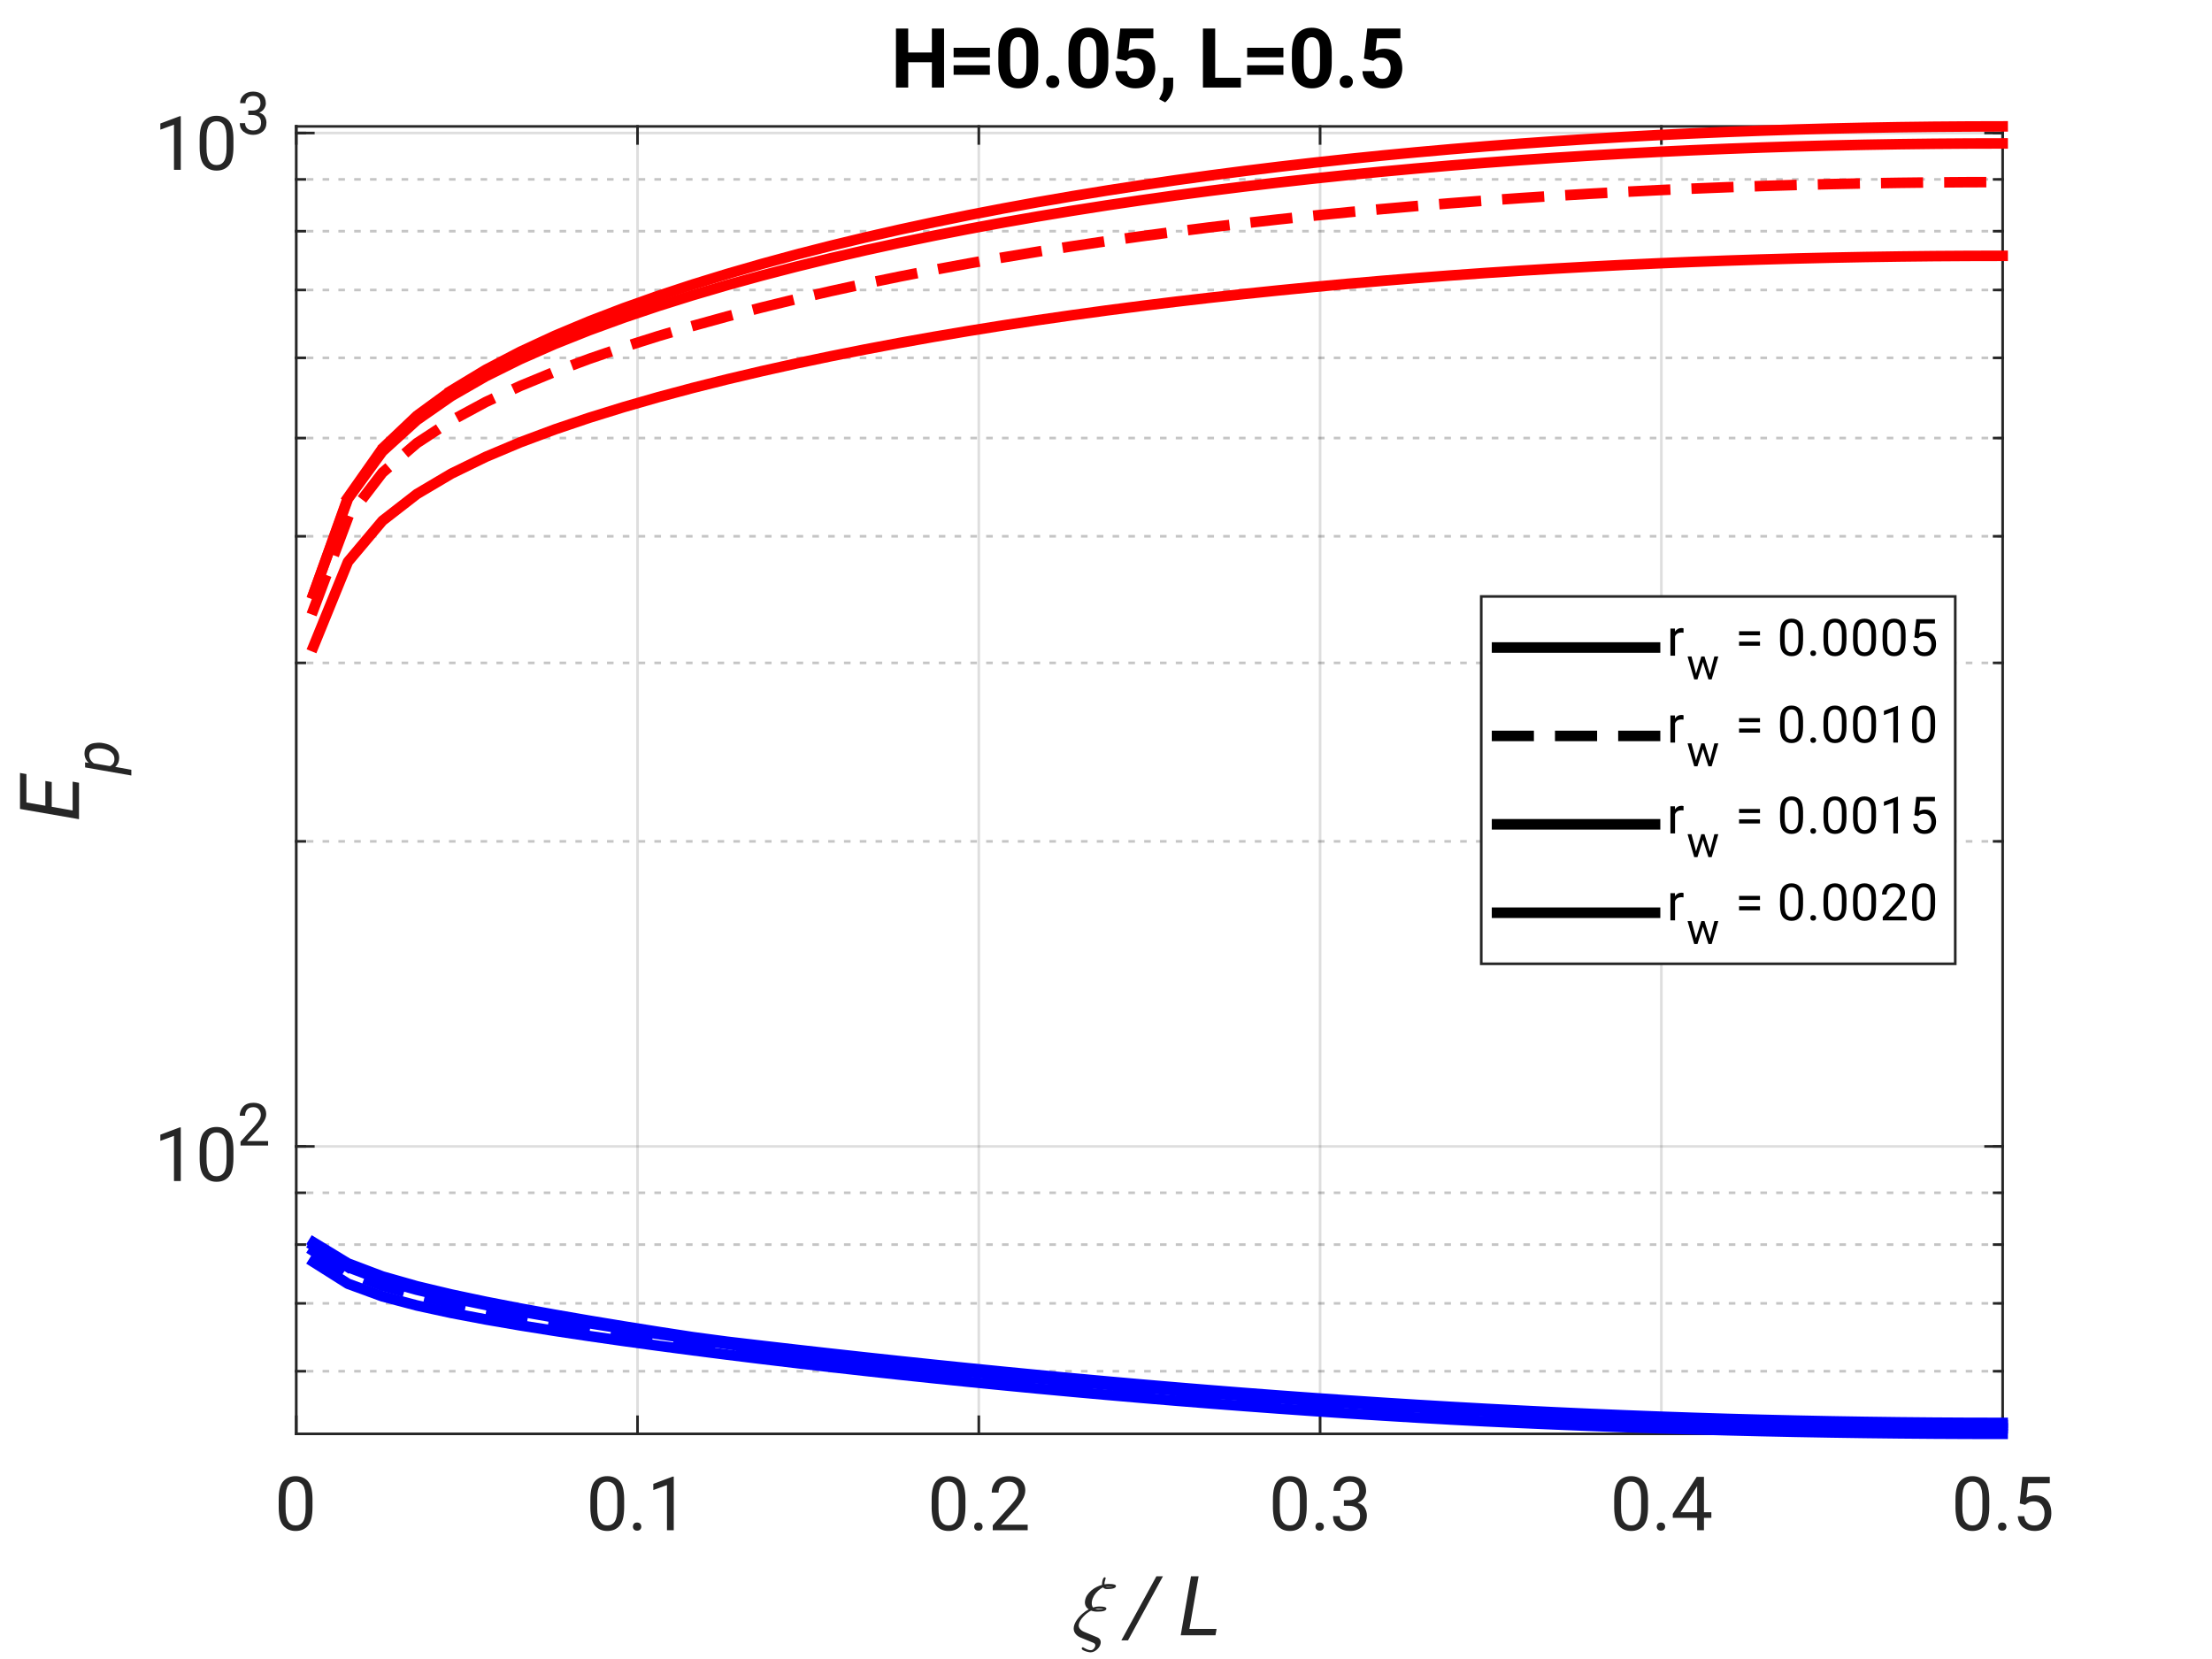 <?xml version="1.0"?>
<!DOCTYPE svg PUBLIC '-//W3C//DTD SVG 1.0//EN'
          'http://www.w3.org/TR/2001/REC-SVG-20010904/DTD/svg10.dtd'>
<svg xmlns:xlink="http://www.w3.org/1999/xlink" style="fill-opacity:1; color-rendering:auto; color-interpolation:auto; text-rendering:auto; stroke:black; stroke-linecap:square; stroke-miterlimit:10; shape-rendering:auto; stroke-opacity:1; fill:black; stroke-dasharray:none; font-weight:normal; stroke-width:1; font-family:'Dialog'; font-style:normal; stroke-linejoin:miter; font-size:12px; stroke-dashoffset:0; image-rendering:auto;" width="560" height="420" xmlns="http://www.w3.org/2000/svg"
><rect width="100%" height="100%" fill="#333333" stroke="none"/><!--Generated by the Batik Graphics2D SVG Generator--><defs id="genericDefs"
  /><g
  ><defs id="defs1"
    ><clipPath clipPathUnits="userSpaceOnUse" id="clipPath1"
      ><path d="M0 0 L560 0 L560 420 L0 420 L0 0 Z"
      /></clipPath
    ></defs
    ><g style="fill:white; stroke:white;"
    ><rect x="0" y="0" width="560" style="clip-path:url(#clipPath1); stroke:none;" height="420"
    /></g
    ><g style="fill:white; text-rendering:optimizeSpeed; color-rendering:optimizeSpeed; image-rendering:optimizeSpeed; shape-rendering:crispEdges; stroke:white; color-interpolation:sRGB;"
    ><rect x="0" width="560" height="420" y="0" style="stroke:none;"
      /><path style="stroke:none;" d="M75 363 L507 363 L507 32 L75 32 Z"
    /></g
    ><g style="stroke-linecap:butt; fill-opacity:0.149; fill:rgb(38,38,38); text-rendering:geometricPrecision; image-rendering:optimizeQuality; color-rendering:optimizeQuality; stroke-linejoin:round; stroke:rgb(38,38,38); color-interpolation:linearRGB; stroke-width:0.667; stroke-opacity:0.149;"
    ><line y2="32" style="fill:none;" x1="75" x2="75" y1="363"
      /><line y2="32" style="fill:none;" x1="161.4" x2="161.4" y1="363"
      /><line y2="32" style="fill:none;" x1="247.8" x2="247.8" y1="363"
      /><line y2="32" style="fill:none;" x1="334.2" x2="334.2" y1="363"
      /><line y2="32" style="fill:none;" x1="420.6" x2="420.6" y1="363"
      /><line y2="32" style="fill:none;" x1="507" x2="507" y1="363"
    /></g
    ><g style="fill-opacity:0.251; color-rendering:optimizeQuality; color-interpolation:linearRGB; text-rendering:geometricPrecision; stroke:rgb(26,26,26); stroke-linecap:butt; stroke-miterlimit:1; stroke-opacity:0.251; fill:rgb(26,26,26); stroke-dasharray:1,3; stroke-width:0.667; stroke-linejoin:bevel; image-rendering:optimizeQuality;"
    ><line y2="347.143" style="fill:none;" x1="507" x2="75" y1="347.143"
      /><line y2="329.968" style="fill:none;" x1="507" x2="75" y1="329.968"
      /><line y2="315.09" style="fill:none;" x1="507" x2="75" y1="315.09"
      /><line y2="301.966" style="fill:none;" x1="507" x2="75" y1="301.966"
      /><line y2="212.997" style="fill:none;" x1="507" x2="75" y1="212.997"
      /><line y2="167.82" style="fill:none;" x1="507" x2="75" y1="167.82"
      /><line y2="135.766" style="fill:none;" x1="507" x2="75" y1="135.766"
      /><line y2="110.904" style="fill:none;" x1="507" x2="75" y1="110.904"
      /><line y2="90.59" style="fill:none;" x1="507" x2="75" y1="90.59"
      /><line y2="73.414" style="fill:none;" x1="507" x2="75" y1="73.414"
      /><line y2="58.536" style="fill:none;" x1="507" x2="75" y1="58.536"
      /><line y2="45.413" style="fill:none;" x1="507" x2="75" y1="45.413"
    /></g
    ><g style="stroke-linecap:butt; fill-opacity:0.149; fill:rgb(38,38,38); text-rendering:geometricPrecision; image-rendering:optimizeQuality; color-rendering:optimizeQuality; stroke-linejoin:round; stroke:rgb(38,38,38); color-interpolation:linearRGB; stroke-width:0.667; stroke-opacity:0.149;"
    ><line y2="290.227" style="fill:none;" x1="507" x2="75" y1="290.227"
      /><line y2="33.673" style="fill:none;" x1="507" x2="75" y1="33.673"
      /><line x1="75" x2="507" y1="363" style="stroke-linecap:square; fill-opacity:1; fill:none; stroke-opacity:1;" y2="363"
      /><line x1="75" x2="507" y1="32" style="stroke-linecap:square; fill-opacity:1; fill:none; stroke-opacity:1;" y2="32"
      /><line x1="75" x2="75" y1="363" style="stroke-linecap:square; fill-opacity:1; fill:none; stroke-opacity:1;" y2="358.68"
      /><line x1="161.4" x2="161.4" y1="363" style="stroke-linecap:square; fill-opacity:1; fill:none; stroke-opacity:1;" y2="358.68"
      /><line x1="247.8" x2="247.8" y1="363" style="stroke-linecap:square; fill-opacity:1; fill:none; stroke-opacity:1;" y2="358.68"
      /><line x1="334.2" x2="334.2" y1="363" style="stroke-linecap:square; fill-opacity:1; fill:none; stroke-opacity:1;" y2="358.68"
      /><line x1="420.6" x2="420.6" y1="363" style="stroke-linecap:square; fill-opacity:1; fill:none; stroke-opacity:1;" y2="358.68"
      /><line x1="507" x2="507" y1="363" style="stroke-linecap:square; fill-opacity:1; fill:none; stroke-opacity:1;" y2="358.68"
      /><line x1="75" x2="75" y1="32" style="stroke-linecap:square; fill-opacity:1; fill:none; stroke-opacity:1;" y2="36.32"
      /><line x1="161.4" x2="161.4" y1="32" style="stroke-linecap:square; fill-opacity:1; fill:none; stroke-opacity:1;" y2="36.32"
      /><line x1="247.8" x2="247.8" y1="32" style="stroke-linecap:square; fill-opacity:1; fill:none; stroke-opacity:1;" y2="36.32"
      /><line x1="334.2" x2="334.2" y1="32" style="stroke-linecap:square; fill-opacity:1; fill:none; stroke-opacity:1;" y2="36.32"
      /><line x1="420.6" x2="420.6" y1="32" style="stroke-linecap:square; fill-opacity:1; fill:none; stroke-opacity:1;" y2="36.32"
      /><line x1="507" x2="507" y1="32" style="stroke-linecap:square; fill-opacity:1; fill:none; stroke-opacity:1;" y2="36.32"
    /></g
    ><g transform="translate(75,369.4)" style="font-size:18.667px; fill:rgb(38,38,38); text-rendering:geometricPrecision; image-rendering:optimizeQuality; color-rendering:optimizeQuality; font-family:'SansSerif'; stroke:rgb(38,38,38); color-interpolation:linearRGB;"
    ><path style="stroke:none;" d="M4.109 12.234 Q4.109 15.547 2.961 16.867 Q1.812 18.188 -0.156 18.188 Q-2.062 18.188 -3.227 16.906 Q-4.391 15.625 -4.438 12.438 L-4.438 10.172 Q-4.438 6.859 -3.273 5.586 Q-2.109 4.312 -0.172 4.312 Q1.766 4.312 2.914 5.547 Q4.062 6.781 4.109 9.953 L4.109 12.234 ZM2.375 9.875 Q2.375 7.594 1.727 6.648 Q1.078 5.703 -0.172 5.703 Q-1.375 5.703 -2.031 6.625 Q-2.688 7.547 -2.703 9.75 L-2.703 12.5 Q-2.703 14.766 -2.039 15.773 Q-1.375 16.781 -0.156 16.781 Q1.094 16.781 1.734 15.789 Q2.375 14.797 2.375 12.578 L2.375 9.875 Z"
    /></g
    ><g transform="translate(161.4,369.4)" style="font-size:18.667px; fill:rgb(38,38,38); text-rendering:geometricPrecision; image-rendering:optimizeQuality; color-rendering:optimizeQuality; font-family:'SansSerif'; stroke:rgb(38,38,38); color-interpolation:linearRGB;"
    ><path style="stroke:none;" d="M-3.391 12.234 Q-3.391 15.547 -4.539 16.867 Q-5.688 18.188 -7.656 18.188 Q-9.562 18.188 -10.727 16.906 Q-11.891 15.625 -11.938 12.438 L-11.938 10.172 Q-11.938 6.859 -10.773 5.586 Q-9.609 4.312 -7.672 4.312 Q-5.734 4.312 -4.586 5.547 Q-3.438 6.781 -3.391 9.953 L-3.391 12.234 ZM-5.125 9.875 Q-5.125 7.594 -5.773 6.648 Q-6.422 5.703 -7.672 5.703 Q-8.875 5.703 -9.531 6.625 Q-10.188 7.547 -10.203 9.75 L-10.203 12.5 Q-10.203 14.766 -9.539 15.773 Q-8.875 16.781 -7.656 16.781 Q-6.406 16.781 -5.766 15.789 Q-5.125 14.797 -5.125 12.578 L-5.125 9.875 ZM-1.171 17.094 Q-1.171 16.656 -0.898 16.352 Q-0.624 16.047 -0.109 16.047 Q0.407 16.047 0.68 16.352 Q0.954 16.656 0.954 17.094 Q0.954 17.516 0.68 17.812 Q0.407 18.109 -0.109 18.109 Q-0.624 18.109 -0.898 17.812 Q-1.171 17.516 -1.171 17.094 ZM9.17 4.422 L9.17 18 L7.451 18 L7.451 6.562 L3.998 7.828 L3.998 6.266 L8.904 4.422 L9.17 4.422 Z"
    /></g
    ><g transform="translate(247.8,369.4)" style="font-size:18.667px; fill:rgb(38,38,38); text-rendering:geometricPrecision; image-rendering:optimizeQuality; color-rendering:optimizeQuality; font-family:'SansSerif'; stroke:rgb(38,38,38); color-interpolation:linearRGB;"
    ><path style="stroke:none;" d="M-3.391 12.234 Q-3.391 15.547 -4.539 16.867 Q-5.688 18.188 -7.656 18.188 Q-9.562 18.188 -10.727 16.906 Q-11.891 15.625 -11.938 12.438 L-11.938 10.172 Q-11.938 6.859 -10.773 5.586 Q-9.609 4.312 -7.672 4.312 Q-5.734 4.312 -4.586 5.547 Q-3.438 6.781 -3.391 9.953 L-3.391 12.234 ZM-5.125 9.875 Q-5.125 7.594 -5.773 6.648 Q-6.422 5.703 -7.672 5.703 Q-8.875 5.703 -9.531 6.625 Q-10.188 7.547 -10.203 9.75 L-10.203 12.5 Q-10.203 14.766 -9.539 15.773 Q-8.875 16.781 -7.656 16.781 Q-6.406 16.781 -5.766 15.789 Q-5.125 14.797 -5.125 12.578 L-5.125 9.875 ZM-1.171 17.094 Q-1.171 16.656 -0.898 16.352 Q-0.624 16.047 -0.109 16.047 Q0.407 16.047 0.68 16.352 Q0.954 16.656 0.954 17.094 Q0.954 17.516 0.68 17.812 Q0.407 18.109 -0.109 18.109 Q-0.624 18.109 -0.898 17.812 Q-1.171 17.516 -1.171 17.094 ZM12.373 16.594 L12.373 18 L3.529 18 L3.529 16.766 L8.123 11.656 Q9.248 10.391 9.646 9.633 Q10.045 8.875 10.045 8.125 Q10.045 7.125 9.428 6.422 Q8.81 5.719 7.685 5.719 Q6.326 5.719 5.662 6.484 Q4.998 7.25 4.998 8.469 L3.279 8.469 Q3.279 6.75 4.404 5.531 Q5.529 4.312 7.685 4.312 Q9.592 4.312 10.678 5.305 Q11.764 6.297 11.764 7.922 Q11.764 9.109 11.029 10.305 Q10.295 11.5 9.217 12.672 L5.607 16.594 L12.373 16.594 Z"
    /></g
    ><g transform="translate(334.2,369.4)" style="font-size:18.667px; fill:rgb(38,38,38); text-rendering:geometricPrecision; image-rendering:optimizeQuality; color-rendering:optimizeQuality; font-family:'SansSerif'; stroke:rgb(38,38,38); color-interpolation:linearRGB;"
    ><path style="stroke:none;" d="M-3.391 12.234 Q-3.391 15.547 -4.539 16.867 Q-5.688 18.188 -7.656 18.188 Q-9.562 18.188 -10.727 16.906 Q-11.891 15.625 -11.938 12.438 L-11.938 10.172 Q-11.938 6.859 -10.773 5.586 Q-9.609 4.312 -7.672 4.312 Q-5.734 4.312 -4.586 5.547 Q-3.438 6.781 -3.391 9.953 L-3.391 12.234 ZM-5.125 9.875 Q-5.125 7.594 -5.773 6.648 Q-6.422 5.703 -7.672 5.703 Q-8.875 5.703 -9.531 6.625 Q-10.188 7.547 -10.203 9.75 L-10.203 12.5 Q-10.203 14.766 -9.539 15.773 Q-8.875 16.781 -7.656 16.781 Q-6.406 16.781 -5.766 15.789 Q-5.125 14.797 -5.125 12.578 L-5.125 9.875 ZM-1.171 17.094 Q-1.171 16.656 -0.898 16.352 Q-0.624 16.047 -0.109 16.047 Q0.407 16.047 0.68 16.352 Q0.954 16.656 0.954 17.094 Q0.954 17.516 0.68 17.812 Q0.407 18.109 -0.109 18.109 Q-0.624 18.109 -0.898 17.812 Q-1.171 17.516 -1.171 17.094 ZM6.029 11.812 L6.029 10.406 L7.295 10.406 Q8.623 10.391 9.271 9.734 Q9.92 9.078 9.92 8.094 Q9.92 5.719 7.56 5.719 Q6.467 5.719 5.787 6.344 Q5.107 6.969 5.107 8.031 L3.404 8.031 Q3.404 6.484 4.545 5.398 Q5.685 4.312 7.56 4.312 Q9.389 4.312 10.514 5.281 Q11.639 6.25 11.639 8.125 Q11.639 8.875 11.139 9.734 Q10.639 10.594 9.514 11.062 Q10.873 11.5 11.357 12.406 Q11.842 13.312 11.842 14.234 Q11.842 16.125 10.623 17.156 Q9.404 18.188 7.576 18.188 Q5.81 18.188 4.545 17.211 Q3.279 16.234 3.279 14.422 L4.998 14.422 Q4.998 15.5 5.693 16.141 Q6.388 16.781 7.576 16.781 Q8.748 16.781 9.435 16.156 Q10.123 15.531 10.123 14.273 Q10.123 13.016 9.342 12.414 Q8.56 11.812 7.263 11.812 L6.029 11.812 Z"
    /></g
    ><g transform="translate(420.6,369.4)" style="font-size:18.667px; fill:rgb(38,38,38); text-rendering:geometricPrecision; image-rendering:optimizeQuality; color-rendering:optimizeQuality; font-family:'SansSerif'; stroke:rgb(38,38,38); color-interpolation:linearRGB;"
    ><path style="stroke:none;" d="M-3.391 12.234 Q-3.391 15.547 -4.539 16.867 Q-5.688 18.188 -7.656 18.188 Q-9.562 18.188 -10.727 16.906 Q-11.891 15.625 -11.938 12.438 L-11.938 10.172 Q-11.938 6.859 -10.773 5.586 Q-9.609 4.312 -7.672 4.312 Q-5.734 4.312 -4.586 5.547 Q-3.438 6.781 -3.391 9.953 L-3.391 12.234 ZM-5.125 9.875 Q-5.125 7.594 -5.773 6.648 Q-6.422 5.703 -7.672 5.703 Q-8.875 5.703 -9.531 6.625 Q-10.188 7.547 -10.203 9.75 L-10.203 12.5 Q-10.203 14.766 -9.539 15.773 Q-8.875 16.781 -7.656 16.781 Q-6.406 16.781 -5.766 15.789 Q-5.125 14.797 -5.125 12.578 L-5.125 9.875 ZM-1.171 17.094 Q-1.171 16.656 -0.898 16.352 Q-0.624 16.047 -0.109 16.047 Q0.407 16.047 0.68 16.352 Q0.954 16.656 0.954 17.094 Q0.954 17.516 0.68 17.812 Q0.407 18.109 -0.109 18.109 Q-0.624 18.109 -0.898 17.812 Q-1.171 17.516 -1.171 17.094 ZM2.889 13.859 L8.951 4.484 L10.779 4.484 L10.779 13.453 L12.654 13.453 L12.654 14.859 L10.779 14.859 L10.779 18 L9.06 18 L9.06 14.859 L2.889 14.859 L2.889 13.859 ZM4.842 13.453 L9.06 13.453 L9.06 6.828 L8.842 7.203 L4.842 13.453 Z"
    /></g
    ><g transform="translate(507,369.4)" style="font-size:18.667px; fill:rgb(38,38,38); text-rendering:geometricPrecision; image-rendering:optimizeQuality; color-rendering:optimizeQuality; font-family:'SansSerif'; stroke:rgb(38,38,38); color-interpolation:linearRGB;"
    ><path style="stroke:none;" d="M-3.391 12.234 Q-3.391 15.547 -4.539 16.867 Q-5.688 18.188 -7.656 18.188 Q-9.562 18.188 -10.727 16.906 Q-11.891 15.625 -11.938 12.438 L-11.938 10.172 Q-11.938 6.859 -10.773 5.586 Q-9.609 4.312 -7.672 4.312 Q-5.734 4.312 -4.586 5.547 Q-3.438 6.781 -3.391 9.953 L-3.391 12.234 ZM-5.125 9.875 Q-5.125 7.594 -5.773 6.648 Q-6.422 5.703 -7.672 5.703 Q-8.875 5.703 -9.531 6.625 Q-10.188 7.547 -10.203 9.75 L-10.203 12.5 Q-10.203 14.766 -9.539 15.773 Q-8.875 16.781 -7.656 16.781 Q-6.406 16.781 -5.766 15.789 Q-5.125 14.797 -5.125 12.578 L-5.125 9.875 ZM-1.171 17.094 Q-1.171 16.656 -0.898 16.352 Q-0.624 16.047 -0.109 16.047 Q0.407 16.047 0.68 16.352 Q0.954 16.656 0.954 17.094 Q0.954 17.516 0.68 17.812 Q0.407 18.109 -0.109 18.109 Q-0.624 18.109 -0.898 17.812 Q-1.171 17.516 -1.171 17.094 ZM5.701 11.578 L4.326 11.219 L4.998 4.484 L11.935 4.484 L11.935 6.078 L6.451 6.078 L6.045 9.75 Q7.076 9.172 8.31 9.172 Q10.17 9.172 11.248 10.398 Q12.326 11.625 12.326 13.688 Q12.326 15.641 11.271 16.914 Q10.217 18.188 8.06 18.188 Q6.42 18.188 5.217 17.266 Q4.013 16.344 3.826 14.453 L5.467 14.453 Q5.795 16.781 8.06 16.781 Q9.264 16.781 9.935 15.953 Q10.607 15.125 10.607 13.719 Q10.607 12.438 9.904 11.57 Q9.201 10.703 7.904 10.703 Q7.045 10.703 6.599 10.938 Q6.154 11.172 5.701 11.578 Z"
    /></g
    ><g transform="translate(271,414)" style="font-size:20.533px; fill:rgb(38,38,38); text-rendering:geometricPrecision; image-rendering:optimizeQuality; color-rendering:optimizeQuality; font-family:'mwb_cmmi10'; font-style:italic; stroke:rgb(38,38,38); color-interpolation:linearRGB;"
    ><path style="stroke:none;" d="M2.859 3.266 Q2.922 3.031 3.188 3.031 Q3.203 3.031 3.547 3.234 Q3.891 3.438 4.312 3.602 Q4.734 3.766 5.172 3.766 Q5.562 3.766 5.883 3.43 Q6.203 3.094 6.281 2.703 Q6.375 2.156 5.844 1.922 L2.516 0.547 Q1.656 0.188 1.18 -0.523 Q0.703 -1.234 0.859 -2.141 Q1 -2.953 1.586 -3.828 Q2.172 -4.703 2.977 -5.414 Q3.781 -6.125 4.625 -6.578 Q4.062 -6.938 3.82 -7.516 Q3.578 -8.094 3.703 -8.797 Q3.828 -9.531 4.242 -10.172 Q4.656 -10.812 5.273 -11.336 Q5.891 -11.859 6.602 -12.219 Q7.312 -12.578 8 -12.766 Q7.984 -13.203 8.047 -13.547 Q8.25 -14.688 8.688 -14.688 Q8.797 -14.688 8.867 -14.602 Q8.938 -14.516 8.906 -14.406 Q8.891 -14.297 8.781 -13.953 Q8.672 -13.609 8.656 -13.531 Q8.594 -13.172 8.625 -12.891 Q9.188 -13 9.688 -13 Q11.625 -13 11.516 -12.406 Q11.391 -11.703 9.25 -11.703 Q8.594 -11.703 8.25 -12.141 Q7.609 -11.828 6.992 -11.266 Q6.375 -10.703 5.969 -10.016 Q5.562 -9.328 5.438 -8.609 Q5.266 -7.625 5.719 -7.031 Q6.516 -7.297 7.266 -7.297 Q9.203 -7.297 9.094 -6.703 Q8.969 -5.984 6.812 -5.984 Q5.953 -5.984 5.219 -6.25 Q4.219 -5.75 3.258 -4.727 Q2.297 -3.703 2.125 -2.75 Q2.016 -2.141 2.383 -1.672 Q2.75 -1.203 3.344 -0.922 L6.812 0.516 Q7.266 0.703 7.5 1.109 Q7.734 1.516 7.641 2.047 Q7.5 2.906 6.711 3.609 Q5.922 4.312 5.062 4.312 Q4.797 4.312 4.219 4.164 Q3.641 4.016 3.219 3.781 Q2.797 3.547 2.859 3.266 ZM6.281 -6.641 Q6.547 -6.531 6.953 -6.531 Q7.969 -6.531 8.438 -6.656 Q8.062 -6.734 7.156 -6.734 Q6.797 -6.734 6.281 -6.641 ZM8.906 -12.359 Q9.062 -12.25 9.391 -12.25 Q10.391 -12.25 10.875 -12.359 L8.906 -12.359 Z"
    /></g
    ><g transform="translate(280,414)" style="font-size:20.533px; fill:rgb(38,38,38); text-rendering:geometricPrecision; image-rendering:optimizeQuality; color-rendering:optimizeQuality; font-style:italic; stroke:rgb(38,38,38); color-interpolation:linearRGB;"
    ><path style="stroke:none;" d="M14.418 -14.938 L5.574 1.281 L3.886 1.281 L12.761 -14.938 L14.418 -14.938 ZM27.993 -1.609 L27.712 0 L18.915 0 L21.509 -14.938 L23.446 -14.938 L21.118 -1.609 L27.993 -1.609 Z"
    /></g
    ><g style="fill:rgb(38,38,38); text-rendering:geometricPrecision; image-rendering:optimizeQuality; color-rendering:optimizeQuality; stroke-linejoin:round; stroke:rgb(38,38,38); color-interpolation:linearRGB; stroke-width:0.667;"
    ><line y2="32" style="fill:none;" x1="75" x2="75" y1="363"
      /><line y2="32" style="fill:none;" x1="507" x2="507" y1="363"
      /><line y2="290.227" style="fill:none;" x1="75" x2="79.32" y1="290.227"
      /><line y2="33.673" style="fill:none;" x1="75" x2="79.32" y1="33.673"
      /><line y2="290.227" style="fill:none;" x1="507" x2="502.68" y1="290.227"
      /><line y2="33.673" style="fill:none;" x1="507" x2="502.68" y1="33.673"
      /><line y2="347.143" style="fill:none;" x1="75" x2="77.16" y1="347.143"
      /><line y2="329.968" style="fill:none;" x1="75" x2="77.16" y1="329.968"
      /><line y2="315.09" style="fill:none;" x1="75" x2="77.16" y1="315.09"
      /><line y2="301.966" style="fill:none;" x1="75" x2="77.16" y1="301.966"
      /><line y2="290.227" style="fill:none;" x1="75" x2="77.16" y1="290.227"
      /><line y2="212.997" style="fill:none;" x1="75" x2="77.16" y1="212.997"
      /><line y2="167.82" style="fill:none;" x1="75" x2="77.16" y1="167.82"
      /><line y2="135.766" style="fill:none;" x1="75" x2="77.16" y1="135.766"
      /><line y2="110.904" style="fill:none;" x1="75" x2="77.16" y1="110.904"
      /><line y2="90.59" style="fill:none;" x1="75" x2="77.16" y1="90.59"
      /><line y2="73.414" style="fill:none;" x1="75" x2="77.16" y1="73.414"
      /><line y2="58.536" style="fill:none;" x1="75" x2="77.16" y1="58.536"
      /><line y2="45.413" style="fill:none;" x1="75" x2="77.16" y1="45.413"
      /><line y2="33.673" style="fill:none;" x1="75" x2="77.16" y1="33.673"
      /><line y2="347.143" style="fill:none;" x1="507" x2="504.84" y1="347.143"
      /><line y2="329.968" style="fill:none;" x1="507" x2="504.84" y1="329.968"
      /><line y2="315.09" style="fill:none;" x1="507" x2="504.84" y1="315.09"
      /><line y2="301.966" style="fill:none;" x1="507" x2="504.84" y1="301.966"
      /><line y2="290.227" style="fill:none;" x1="507" x2="504.84" y1="290.227"
      /><line y2="212.997" style="fill:none;" x1="507" x2="504.84" y1="212.997"
      /><line y2="167.82" style="fill:none;" x1="507" x2="504.84" y1="167.82"
      /><line y2="135.766" style="fill:none;" x1="507" x2="504.84" y1="135.766"
      /><line y2="110.904" style="fill:none;" x1="507" x2="504.84" y1="110.904"
      /><line y2="90.59" style="fill:none;" x1="507" x2="504.84" y1="90.59"
      /><line y2="73.414" style="fill:none;" x1="507" x2="504.84" y1="73.414"
      /><line y2="58.536" style="fill:none;" x1="507" x2="504.84" y1="58.536"
      /><line y2="45.413" style="fill:none;" x1="507" x2="504.84" y1="45.413"
      /><line y2="33.673" style="fill:none;" x1="507" x2="504.84" y1="33.673"
    /></g
    ><g transform="translate(39,299)" style="font-size:18.667px; fill:rgb(38,38,38); text-rendering:geometricPrecision; image-rendering:optimizeQuality; color-rendering:optimizeQuality; font-family:'SansSerif'; stroke:rgb(38,38,38); color-interpolation:linearRGB;"
    ><path style="stroke:none;" d="M6.766 -13.578 L6.766 0 L5.047 0 L5.047 -11.438 L1.594 -10.172 L1.594 -11.734 L6.5 -13.578 L6.766 -13.578 ZM20.094 -5.766 Q20.094 -2.453 18.946 -1.133 Q17.797 0.188 15.829 0.188 Q13.922 0.188 12.758 -1.094 Q11.594 -2.375 11.547 -5.562 L11.547 -7.828 Q11.547 -11.141 12.712 -12.414 Q13.876 -13.688 15.813 -13.688 Q17.751 -13.688 18.899 -12.453 Q20.047 -11.219 20.094 -8.047 L20.094 -5.766 ZM18.36 -8.125 Q18.36 -10.406 17.712 -11.352 Q17.063 -12.297 15.813 -12.297 Q14.61 -12.297 13.954 -11.375 Q13.297 -10.453 13.282 -8.25 L13.282 -5.5 Q13.282 -3.234 13.946 -2.227 Q14.61 -1.219 15.829 -1.219 Q17.079 -1.219 17.719 -2.211 Q18.36 -3.203 18.36 -5.422 L18.36 -8.125 Z"
    /></g
    ><g transform="translate(60,290)" style="font-size:14.933px; fill:rgb(38,38,38); text-rendering:geometricPrecision; image-rendering:optimizeQuality; color-rendering:optimizeQuality; font-family:'SansSerif'; stroke:rgb(38,38,38); color-interpolation:linearRGB;"
    ><path style="stroke:none;" d="M7.875 -1.109 L7.875 0 L0.891 0 L0.891 -0.969 L4.516 -5 Q5.406 -6.016 5.719 -6.609 Q6.031 -7.203 6.031 -7.797 Q6.031 -8.578 5.539 -9.141 Q5.047 -9.703 4.172 -9.703 Q3.094 -9.703 2.57 -9.094 Q2.047 -8.484 2.047 -7.531 L0.688 -7.531 Q0.688 -8.875 1.578 -9.844 Q2.469 -10.812 4.172 -10.812 Q5.672 -10.812 6.531 -10.031 Q7.391 -9.25 7.391 -7.969 Q7.391 -7.031 6.805 -6.078 Q6.219 -5.125 5.391 -4.219 L2.531 -1.109 L7.875 -1.109 Z"
    /></g
    ><g transform="translate(39,43)" style="font-size:18.667px; fill:rgb(38,38,38); text-rendering:geometricPrecision; image-rendering:optimizeQuality; color-rendering:optimizeQuality; font-family:'SansSerif'; stroke:rgb(38,38,38); color-interpolation:linearRGB;"
    ><path style="stroke:none;" d="M6.766 -13.578 L6.766 0 L5.047 0 L5.047 -11.438 L1.594 -10.172 L1.594 -11.734 L6.5 -13.578 L6.766 -13.578 ZM20.094 -5.766 Q20.094 -2.453 18.946 -1.133 Q17.797 0.188 15.829 0.188 Q13.922 0.188 12.758 -1.094 Q11.594 -2.375 11.547 -5.562 L11.547 -7.828 Q11.547 -11.141 12.712 -12.414 Q13.876 -13.688 15.813 -13.688 Q17.751 -13.688 18.899 -12.453 Q20.047 -11.219 20.094 -8.047 L20.094 -5.766 ZM18.36 -8.125 Q18.36 -10.406 17.712 -11.352 Q17.063 -12.297 15.813 -12.297 Q14.61 -12.297 13.954 -11.375 Q13.297 -10.453 13.282 -8.25 L13.282 -5.5 Q13.282 -3.234 13.946 -2.227 Q14.61 -1.219 15.829 -1.219 Q17.079 -1.219 17.719 -2.211 Q18.36 -3.203 18.36 -5.422 L18.36 -8.125 Z"
    /></g
    ><g transform="translate(60,34)" style="font-size:14.933px; fill:rgb(38,38,38); text-rendering:geometricPrecision; image-rendering:optimizeQuality; color-rendering:optimizeQuality; font-family:'SansSerif'; stroke:rgb(38,38,38); color-interpolation:linearRGB;"
    ><path style="stroke:none;" d="M2.859 -4.891 L2.859 -6 L3.859 -6 Q4.906 -6 5.422 -6.523 Q5.938 -7.047 5.938 -7.828 Q5.938 -9.703 4.078 -9.703 Q3.203 -9.703 2.672 -9.203 Q2.141 -8.703 2.141 -7.875 L0.781 -7.875 Q0.781 -9.094 1.688 -9.953 Q2.594 -10.812 4.078 -10.812 Q5.516 -10.812 6.406 -10.047 Q7.297 -9.281 7.297 -7.797 Q7.297 -7.203 6.898 -6.531 Q6.5 -5.859 5.625 -5.484 Q6.688 -5.141 7.07 -4.422 Q7.453 -3.703 7.453 -2.969 Q7.453 -1.484 6.484 -0.672 Q5.516 0.141 4.078 0.141 Q2.688 0.141 1.695 -0.633 Q0.703 -1.406 0.703 -2.812 L2.047 -2.812 Q2.047 -1.984 2.594 -1.477 Q3.141 -0.969 4.078 -0.969 Q5.016 -0.969 5.555 -1.461 Q6.094 -1.953 6.094 -2.945 Q6.094 -3.938 5.477 -4.414 Q4.859 -4.891 3.828 -4.891 L2.859 -4.891 Z"
    /></g
    ><g transform="translate(20,208) rotate(-90)" style="font-size:20.533px; fill:rgb(38,38,38); text-rendering:geometricPrecision; image-rendering:optimizeQuality; color-rendering:optimizeQuality; font-style:italic; stroke:rgb(38,38,38); color-interpolation:linearRGB;"
    ><path style="stroke:none;" d="M0.609 0 L3.203 -14.938 L12.312 -14.938 L12.031 -13.312 L4.844 -13.312 L4.016 -8.516 L10.281 -8.516 L10.016 -6.906 L3.75 -6.906 L2.812 -1.609 L10.109 -1.609 L9.828 0 L0.609 0 Z"
    /></g
    ><g transform="translate(30,196) rotate(-90)" style="font-size:16.427px; fill:rgb(38,38,38); text-rendering:geometricPrecision; image-rendering:optimizeQuality; color-rendering:optimizeQuality; font-style:italic; stroke:rgb(38,38,38); color-interpolation:linearRGB;"
    ><path style="stroke:none;" d="M4.109 0.172 Q2.656 0.141 1.859 -0.828 L1.109 3.25 L-0.328 3.25 L1.719 -8.453 L3 -8.469 L2.859 -7.531 Q3.891 -8.641 5.344 -8.609 Q6.516 -8.578 7.102 -7.906 Q7.688 -7.234 7.859 -6.25 Q8.031 -5.266 7.938 -4.328 Q7.562 -1.562 6 -0.391 Q5.219 0.188 4.109 0.172 ZM4.875 -7.406 Q3.641 -7.438 2.75 -6.234 L2.047 -2.172 Q2.531 -1.062 3.75 -1.031 Q4.609 -1 5.18 -1.477 Q5.75 -1.953 6.07 -2.688 Q6.391 -3.422 6.484 -4.156 L6.5 -4.312 Q6.578 -4.938 6.5 -5.648 Q6.422 -6.359 6.055 -6.867 Q5.688 -7.375 4.875 -7.406 Z"
    /></g
    ><g transform="translate(291,28.162)" style="font-size:20.533px; text-rendering:geometricPrecision; image-rendering:optimizeQuality; color-rendering:optimizeQuality; font-family:'SansSerif'; color-interpolation:linearRGB; font-weight:bold;"
    ><path style="stroke:none;" d="M-55.078 -6 L-55.078 -12.406 L-61.078 -12.406 L-61.078 -6 L-64.172 -6 L-64.172 -20.938 L-61.078 -20.938 L-61.078 -14.875 L-55.078 -14.875 L-55.078 -20.938 L-52 -20.938 L-52 -6 L-55.078 -6 ZM-40.406 -16.062 L-40.406 -13.656 L-49.578 -13.656 L-49.578 -16.062 L-40.406 -16.062 ZM-40.406 -11.625 L-40.406 -9.219 L-49.578 -9.219 L-49.578 -11.625 L-40.406 -11.625 ZM-28.172 -12.188 Q-28.172 -8.812 -29.555 -7.305 Q-30.938 -5.797 -33.195 -5.797 Q-35.453 -5.797 -36.852 -7.305 Q-38.25 -8.812 -38.25 -12.188 L-38.25 -14.781 Q-38.25 -18.141 -36.859 -19.641 Q-35.469 -21.141 -33.219 -21.141 Q-30.969 -21.141 -29.578 -19.648 Q-28.188 -18.156 -28.172 -14.828 L-28.172 -12.188 ZM-31.141 -15.188 Q-31.141 -17.172 -31.68 -17.961 Q-32.219 -18.75 -33.219 -18.75 Q-34.188 -18.75 -34.734 -17.977 Q-35.281 -17.203 -35.281 -15.266 L-35.281 -11.781 Q-35.281 -9.781 -34.734 -8.984 Q-34.188 -8.188 -33.188 -8.188 Q-32.219 -8.188 -31.68 -8.969 Q-31.141 -9.75 -31.141 -11.703 L-31.141 -15.188 ZM-26.158 -7.469 Q-26.158 -8.141 -25.705 -8.602 Q-25.252 -9.062 -24.479 -9.062 Q-23.705 -9.062 -23.26 -8.602 Q-22.814 -8.141 -22.814 -7.469 Q-22.814 -6.797 -23.26 -6.344 Q-23.705 -5.891 -24.479 -5.891 Q-25.252 -5.891 -25.705 -6.344 Q-26.158 -6.797 -26.158 -7.469 ZM-10.418 -12.188 Q-10.418 -8.812 -11.8 -7.305 Q-13.183 -5.797 -15.441 -5.797 Q-17.699 -5.797 -19.097 -7.305 Q-20.496 -8.812 -20.496 -12.188 L-20.496 -14.781 Q-20.496 -18.141 -19.105 -19.641 Q-17.715 -21.141 -15.464 -21.141 Q-13.214 -21.141 -11.824 -19.648 Q-10.433 -18.156 -10.418 -14.828 L-10.418 -12.188 ZM-13.386 -15.188 Q-13.386 -17.172 -13.925 -17.961 Q-14.464 -18.75 -15.464 -18.75 Q-16.433 -18.75 -16.98 -17.977 Q-17.527 -17.203 -17.527 -15.266 L-17.527 -11.781 Q-17.527 -9.781 -16.98 -8.984 Q-16.433 -8.188 -15.433 -8.188 Q-14.464 -8.188 -13.925 -8.969 Q-13.386 -9.75 -13.386 -11.703 L-13.386 -15.188 ZM-5.873 -12.766 L-8.232 -13.344 L-7.388 -20.938 L0.987 -20.938 L0.987 -18.469 L-4.935 -18.469 L-5.31 -15.25 Q-4.279 -15.812 -3.076 -15.812 Q-0.904 -15.812 0.284 -14.492 Q1.471 -13.172 1.471 -10.797 Q1.471 -8.812 0.245 -7.305 Q-0.982 -5.797 -3.56 -5.797 Q-5.498 -5.797 -7.029 -6.945 Q-8.56 -8.094 -8.607 -10.156 L-5.685 -10.156 Q-5.482 -8.188 -3.576 -8.188 Q-2.466 -8.188 -1.974 -8.992 Q-1.482 -9.797 -1.482 -10.969 Q-1.482 -12.141 -2.068 -12.867 Q-2.654 -13.594 -3.888 -13.594 Q-4.701 -13.594 -5.138 -13.328 Q-5.576 -13.062 -5.873 -12.766 ZM6.016 -8.516 L6.001 -6.469 Q6.001 -5.312 5.438 -4.156 Q4.876 -3 3.985 -2.25 L2.454 -3.062 Q2.844 -3.797 3.172 -4.516 Q3.501 -5.234 3.516 -6.281 L3.516 -8.516 L6.016 -8.516 ZM23.151 -8.484 L23.151 -6 L13.542 -6 L13.542 -20.938 L16.636 -20.938 L16.636 -8.484 L23.151 -8.484 ZM33.91 -16.062 L33.91 -13.656 L24.738 -13.656 L24.738 -16.062 L33.91 -16.062 ZM33.91 -11.625 L33.91 -9.219 L24.738 -9.219 L24.738 -11.625 L33.91 -11.625 ZM46.144 -12.188 Q46.144 -8.812 44.761 -7.305 Q43.378 -5.797 41.12 -5.797 Q38.862 -5.797 37.464 -7.305 Q36.065 -8.812 36.065 -12.188 L36.065 -14.781 Q36.065 -18.141 37.456 -19.641 Q38.847 -21.141 41.097 -21.141 Q43.347 -21.141 44.737 -19.648 Q46.128 -18.156 46.144 -14.828 L46.144 -12.188 ZM43.175 -15.188 Q43.175 -17.172 42.636 -17.961 Q42.097 -18.75 41.097 -18.75 Q40.128 -18.75 39.581 -17.977 Q39.034 -17.203 39.034 -15.266 L39.034 -11.781 Q39.034 -9.781 39.581 -8.984 Q40.128 -8.188 41.128 -8.188 Q42.097 -8.188 42.636 -8.969 Q43.175 -9.75 43.175 -11.703 L43.175 -15.188 ZM48.157 -7.469 Q48.157 -8.141 48.611 -8.602 Q49.064 -9.062 49.837 -9.062 Q50.611 -9.062 51.056 -8.602 Q51.501 -8.141 51.501 -7.469 Q51.501 -6.797 51.056 -6.344 Q50.611 -5.891 49.837 -5.891 Q49.064 -5.891 48.611 -6.344 Q48.157 -6.797 48.157 -7.469 ZM56.663 -12.766 L54.304 -13.344 L55.148 -20.938 L63.523 -20.938 L63.523 -18.469 L57.601 -18.469 L57.226 -15.25 Q58.257 -15.812 59.46 -15.812 Q61.632 -15.812 62.82 -14.492 Q64.007 -13.172 64.007 -10.797 Q64.007 -8.812 62.781 -7.305 Q61.554 -5.797 58.976 -5.797 Q57.038 -5.797 55.507 -6.945 Q53.976 -8.094 53.929 -10.156 L56.851 -10.156 Q57.054 -8.188 58.96 -8.188 Q60.07 -8.188 60.562 -8.992 Q61.054 -9.797 61.054 -10.969 Q61.054 -12.141 60.468 -12.867 Q59.882 -13.594 58.648 -13.594 Q57.835 -13.594 57.398 -13.328 Q56.96 -13.062 56.663 -12.766 Z"
    /></g
    ><g style="stroke-linecap:butt; fill:blue; text-rendering:geometricPrecision; image-rendering:optimizeQuality; color-rendering:optimizeQuality; stroke-linejoin:round; stroke:blue; color-interpolation:linearRGB; stroke-width:2.667;"
    ><path d="M79.363 319.494 L88.091 325.001 L96.818 328.195 L105.546 330.505 L114.272 332.397 L123 334.049 L131.727 335.548 L140.455 336.938 L149.181 338.248 L157.909 339.495 L166.636 340.69 L175.364 341.839 L184.09 342.95 L192.819 344.024 L201.545 345.065 L210.273 346.075 L218.999 347.054 L227.728 348.004 L236.454 348.925 L245.182 349.818 L253.909 350.683 L262.637 351.521 L271.363 352.33 L280.091 353.112 L288.817 353.866 L297.546 354.592 L306.272 355.29 L315 355.96 L323.727 356.602 L332.455 357.215 L341.181 357.8 L349.909 358.356 L358.636 358.883 L367.364 359.381 L376.09 359.825 L384.818 360.231 L393.545 360.609 L402.273 360.961 L410.999 361.284 L419.727 361.581 L428.454 361.849 L437.182 362.09 L445.908 362.303 L454.636 362.488 L463.363 362.644 L472.091 362.772 L480.817 362.872 L489.546 362.943 L498.272 362.986 L507 363" style="fill:none; fill-rule:evenodd;"
      /><path d="M79.363 163.654 L88.091 142.227 L96.818 131.849 L105.546 125.071 L114.272 119.908 L123 115.652 L131.727 111.979 L140.455 108.718 L149.181 105.766 L157.909 103.059 L166.636 100.552 L175.364 98.217 L184.09 96.028 L192.819 93.971 L201.545 92.031 L210.273 90.2 L218.999 88.466 L227.728 86.824 L236.454 85.267 L245.182 83.791 L253.909 82.39 L262.637 81.061 L271.363 79.8 L280.091 78.604 L288.817 77.471 L297.546 76.398 L306.272 75.382 L315 74.421 L323.727 73.514 L332.455 72.659 L341.181 71.854 L349.909 71.098 L358.636 70.389 L367.364 69.727 L376.09 69.109 L384.818 68.536 L393.545 68.006 L402.273 67.519 L410.999 67.072 L419.727 66.667 L428.454 66.303 L437.182 65.978 L445.908 65.692 L454.636 65.445 L463.363 65.237 L472.091 65.067 L480.817 64.936 L489.546 64.841 L498.272 64.785 L507 64.766" style="fill:none; fill-rule:evenodd; stroke:red;"
      /><path style="fill:none; stroke-miterlimit:1; stroke-dasharray:8,8; fill-rule:evenodd; stroke-linejoin:bevel;" d="M79.363 316.743 L88.091 322.241 L96.818 325.512 L105.546 327.908 L114.272 329.886 L123 331.623 L131.727 333.206 L140.455 334.68 L149.181 336.072 L157.909 337.4 L166.636 338.676 L175.364 339.906 L184.09 341.096 L192.819 342.248 L201.545 343.368 L210.273 344.454 L218.999 345.509 L227.728 346.534 L236.454 347.528 L245.182 348.493 L253.909 349.37 L262.637 350.168 L271.363 350.942 L280.091 351.691 L288.817 352.417 L297.546 353.117 L306.272 353.792 L315 354.441 L323.727 355.064 L332.455 355.661 L341.181 356.23 L349.909 356.772 L358.636 357.287 L367.364 357.774 L376.09 358.233 L384.818 358.663 L393.545 359.065 L402.273 359.438 L410.999 359.782 L419.727 360.096 L428.454 360.382 L437.182 360.637 L445.908 360.863 L454.636 361.059 L463.363 361.226 L472.091 361.361 L480.817 361.468 L489.546 361.543 L498.272 361.588 L507 361.604"
    /></g
    ><g style="stroke-linecap:butt; fill:red; text-rendering:geometricPrecision; image-rendering:optimizeQuality; color-rendering:optimizeQuality; stroke-linejoin:bevel; stroke-dasharray:8,8; stroke:red; color-interpolation:linearRGB; stroke-width:2.667; stroke-miterlimit:1;"
    ><path d="M79.363 154.324 L88.091 131.064 L96.818 119.665 L105.546 112.182 L114.272 106.474 L123 101.767 L131.727 97.706 L140.455 94.102 L149.181 90.842 L157.909 87.856 L166.636 85.093 L175.364 82.521 L184.09 80.115 L192.819 77.854 L201.545 75.725 L210.273 73.716 L218.999 71.818 L227.728 70.021 L236.454 68.32 L245.182 66.707 L253.909 65.18 L262.637 63.731 L271.363 62.359 L280.091 61.059 L288.817 59.827 L297.546 58.662 L306.272 57.56 L315 56.519 L323.727 55.536 L332.455 54.611 L341.181 53.74 L349.909 52.923 L358.636 52.158 L367.364 51.443 L376.09 50.777 L384.818 50.159 L393.545 49.588 L402.273 49.063 L410.999 48.583 L419.727 48.146 L428.454 47.754 L437.182 47.405 L445.908 47.097 L454.636 46.832 L463.363 46.609 L472.091 46.426 L480.817 46.284 L489.546 46.183 L498.272 46.123 L507 46.102" style="fill:none; fill-rule:evenodd;"
      /><path d="M79.363 315.368 L88.091 320.785 L96.818 324.082 L105.546 326.53 L114.272 328.566 L123 330.364 L131.727 332.008 L140.455 333.543 L149.181 334.997 L157.909 336.387 L166.636 337.723 L175.364 339.014 L184.09 340.264 L192.819 341.477 L201.545 342.655 L210.273 343.668 L218.999 344.607 L227.728 345.524 L236.454 346.419 L245.182 347.292 L253.909 348.141 L262.637 348.966 L271.363 349.767 L280.091 350.543 L288.817 351.294 L297.546 352.018 L306.272 352.717 L315 353.389 L323.727 354.034 L332.455 354.651 L341.181 355.24 L349.909 355.802 L358.636 356.334 L367.364 356.838 L376.09 357.314 L384.818 357.759 L393.545 358.175 L402.273 358.561 L410.999 358.917 L419.727 359.243 L428.454 359.539 L437.182 359.803 L445.908 360.037 L454.636 360.24 L463.363 360.412 L472.091 360.553 L480.817 360.663 L489.546 360.741 L498.272 360.788 L507 360.804" style="fill:none; stroke-dasharray:2,2; fill-rule:evenodd; stroke:blue;"
      /><path d="M79.363 150.324 L88.091 126.277 L96.818 114.289 L105.546 106.353 L114.272 100.277 L123 95.259 L131.727 90.928 L140.455 87.084 L149.181 83.608 L157.909 80.424 L166.636 77.481 L175.364 74.743 L184.09 72.183 L192.819 69.781 L201.545 67.52 L210.273 65.388 L218.999 63.375 L227.728 61.471 L236.454 59.67 L245.182 57.965 L253.909 56.351 L262.637 54.822 L271.363 53.374 L280.091 52.003 L288.817 50.706 L297.546 49.479 L306.272 48.319 L315 47.225 L323.727 46.193 L332.455 45.221 L341.181 44.307 L349.909 43.45 L358.636 42.648 L367.364 41.898 L376.09 41.201 L384.818 40.554 L393.545 39.956 L402.273 39.407 L410.999 38.904 L419.727 38.449 L428.454 38.039 L437.182 37.673 L445.908 37.353 L454.636 37.076 L463.363 36.842 L472.091 36.651 L480.817 36.503 L489.546 36.398 L498.272 36.334 L507 36.314" style="fill:none; stroke-dasharray:2,2; fill-rule:evenodd;"
      /><path d="M79.363 314.541 L88.091 319.852 L96.818 323.153 L105.546 325.636 L114.272 327.716 L123 329.562 L131.727 331.255 L140.455 332.841 L149.181 334.345 L157.909 335.785 L166.636 337.172 L175.364 338.513 L184.09 339.674 L192.819 340.696 L201.545 341.699 L210.273 342.682 L218.999 343.643 L227.728 344.582 L236.454 345.499 L245.182 346.392 L253.909 347.261 L262.637 348.106 L271.363 348.926 L280.091 349.721 L288.817 350.49 L297.546 351.232 L306.272 351.947 L315 352.635 L323.727 353.295 L332.455 353.927 L341.181 354.531 L349.909 355.106 L358.636 355.651 L367.364 356.167 L376.09 356.654 L384.818 357.11 L393.545 357.536 L402.273 357.931 L410.999 358.295 L419.727 358.629 L428.454 358.931 L437.182 359.202 L445.908 359.442 L454.636 359.649 L463.363 359.825 L472.091 359.969 L480.817 360.082 L489.546 360.162 L498.272 360.21 L507 360.226" style="fill:none; stroke-dasharray:8,2,4,2; fill-rule:evenodd; stroke:blue;"
      /><path d="M79.363 150.383 L88.091 125.94 L96.818 113.534 L105.546 105.246 L114.272 98.874 L123 93.602 L131.727 89.047 L140.455 85.005 L149.181 81.35 L157.909 78.003 L166.636 74.911 L175.364 72.036 L184.09 69.35 L192.819 66.83 L201.545 64.461 L210.273 62.229 L218.999 60.123 L227.728 58.133 L236.454 56.252 L245.182 54.472 L253.909 52.788 L262.637 51.194 L271.363 49.686 L280.091 48.259 L288.817 46.909 L297.546 45.634 L306.272 44.429 L315 43.293 L323.727 42.222 L332.455 41.214 L341.181 40.267 L349.909 39.379 L358.636 38.548 L367.364 37.772 L376.09 37.05 L384.818 36.38 L393.545 35.763 L402.273 35.194 L410.999 34.675 L419.727 34.204 L428.454 33.781 L437.182 33.404 L445.908 33.072 L454.636 32.786 L463.363 32.545 L472.091 32.349 L480.817 32.196 L489.546 32.087 L498.272 32.022 L507 32" style="fill:none; stroke-dasharray:8,2,4,2; fill-rule:evenodd;"
    /></g
    ><g style="fill:white; text-rendering:optimizeSpeed; color-rendering:optimizeSpeed; image-rendering:optimizeSpeed; shape-rendering:crispEdges; stroke:white; color-interpolation:sRGB;"
    ><path style="stroke:none;" d="M495 244 L495 151 L375 151 L375 244 Z"
    /></g
    ><g transform="translate(422,166)" style="font-size:13.333px; text-rendering:geometricPrecision; color-rendering:optimizeQuality; image-rendering:optimizeQuality; font-family:'SansSerif'; color-interpolation:linearRGB;"
    ><path style="stroke:none;" d="M3.641 -5.859 Q2.484 -5.859 2.062 -4.875 L2.062 0 L0.891 0 L0.891 -6.875 L2.031 -6.875 L2.062 -6.078 Q2.625 -7 3.688 -7 Q4.031 -7 4.219 -6.906 L4.203 -5.812 Q3.953 -5.859 3.641 -5.859 Z"
    /></g
    ><g transform="translate(427,172)" style="font-size:10.667px; text-rendering:geometricPrecision; color-rendering:optimizeQuality; image-rendering:optimizeQuality; font-family:'SansSerif'; color-interpolation:linearRGB;"
    ><path style="stroke:none;" d="M8.016 -5.812 L6.328 0 L5.516 0 L4.109 -4.406 L2.734 0 L1.922 0 L0.234 -5.812 L1.219 -5.812 L2.375 -1.469 L3.719 -5.812 L4.516 -5.812 L5.891 -1.375 L7.016 -5.812 L8.016 -5.812 Z"
    /></g
    ><g transform="translate(436,166)" style="font-size:13.333px; text-rendering:geometricPrecision; color-rendering:optimizeQuality; image-rendering:optimizeQuality; font-family:'SansSerif'; color-interpolation:linearRGB;"
    ><path style="stroke:none;" d="M9.568 -6.188 L9.568 -5.172 L4.271 -5.172 L4.271 -6.188 L9.568 -6.188 ZM9.568 -3.562 L9.568 -2.531 L4.271 -2.531 L4.271 -3.562 L9.568 -3.562 ZM20.473 -3.953 Q20.473 -1.672 19.692 -0.773 Q18.91 0.125 17.567 0.125 Q16.254 0.125 15.457 -0.75 Q14.661 -1.625 14.645 -3.797 L14.645 -5.359 Q14.645 -7.625 15.434 -8.5 Q16.223 -9.375 17.551 -9.375 Q18.879 -9.375 19.668 -8.523 Q20.457 -7.672 20.473 -5.5 L20.473 -3.953 ZM19.301 -5.547 Q19.301 -7.109 18.856 -7.758 Q18.41 -8.406 17.551 -8.406 Q16.723 -8.406 16.278 -7.781 Q15.832 -7.156 15.817 -5.641 L15.817 -3.766 Q15.817 -2.203 16.27 -1.523 Q16.723 -0.844 17.567 -0.844 Q18.426 -0.844 18.864 -1.516 Q19.301 -2.188 19.301 -3.703 L19.301 -5.547 ZM22.314 -0.625 Q22.314 -0.922 22.494 -1.125 Q22.674 -1.328 23.033 -1.328 Q23.392 -1.328 23.58 -1.125 Q23.767 -0.922 23.767 -0.625 Q23.767 -0.328 23.58 -0.125 Q23.392 0.078 23.033 0.078 Q22.674 0.078 22.494 -0.125 Q22.314 -0.328 22.314 -0.625 ZM31.465 -3.953 Q31.465 -1.672 30.684 -0.773 Q29.902 0.125 28.559 0.125 Q27.246 0.125 26.449 -0.75 Q25.652 -1.625 25.637 -3.797 L25.637 -5.359 Q25.637 -7.625 26.426 -8.5 Q27.215 -9.375 28.543 -9.375 Q29.871 -9.375 30.66 -8.523 Q31.449 -7.672 31.465 -5.5 L31.465 -3.953 ZM30.293 -5.547 Q30.293 -7.109 29.848 -7.758 Q29.402 -8.406 28.543 -8.406 Q27.715 -8.406 27.27 -7.781 Q26.824 -7.156 26.809 -5.641 L26.809 -3.766 Q26.809 -2.203 27.262 -1.523 Q27.715 -0.844 28.559 -0.844 Q29.418 -0.844 29.856 -1.516 Q30.293 -2.188 30.293 -3.703 L30.293 -5.547 ZM38.947 -3.953 Q38.947 -1.672 38.166 -0.773 Q37.384 0.125 36.041 0.125 Q34.728 0.125 33.931 -0.75 Q33.134 -1.625 33.119 -3.797 L33.119 -5.359 Q33.119 -7.625 33.908 -8.5 Q34.697 -9.375 36.025 -9.375 Q37.353 -9.375 38.142 -8.523 Q38.931 -7.672 38.947 -5.5 L38.947 -3.953 ZM37.775 -5.547 Q37.775 -7.109 37.33 -7.758 Q36.884 -8.406 36.025 -8.406 Q35.197 -8.406 34.751 -7.781 Q34.306 -7.156 34.291 -5.641 L34.291 -3.766 Q34.291 -2.203 34.744 -1.523 Q35.197 -0.844 36.041 -0.844 Q36.9 -0.844 37.337 -1.516 Q37.775 -2.188 37.775 -3.703 L37.775 -5.547 ZM46.428 -3.953 Q46.428 -1.672 45.647 -0.773 Q44.866 0.125 43.522 0.125 Q42.21 0.125 41.413 -0.75 Q40.616 -1.625 40.6 -3.797 L40.6 -5.359 Q40.6 -7.625 41.389 -8.5 Q42.178 -9.375 43.507 -9.375 Q44.835 -9.375 45.624 -8.523 Q46.413 -7.672 46.428 -5.5 L46.428 -3.953 ZM45.257 -5.547 Q45.257 -7.109 44.811 -7.758 Q44.366 -8.406 43.507 -8.406 Q42.678 -8.406 42.233 -7.781 Q41.788 -7.156 41.772 -5.641 L41.772 -3.766 Q41.772 -2.203 42.225 -1.523 Q42.678 -0.844 43.522 -0.844 Q44.382 -0.844 44.819 -1.516 Q45.257 -2.188 45.257 -3.703 L45.257 -5.547 ZM49.598 -4.406 L48.66 -4.641 L49.129 -9.25 L53.863 -9.25 L53.863 -8.156 L50.129 -8.156 L49.848 -5.641 Q50.535 -6.047 51.379 -6.047 Q52.66 -6.047 53.403 -5.203 Q54.145 -4.359 54.145 -2.953 Q54.145 -1.625 53.418 -0.75 Q52.691 0.125 51.207 0.125 Q50.098 0.125 49.278 -0.508 Q48.457 -1.141 48.332 -2.438 L49.441 -2.438 Q49.66 -0.844 51.207 -0.844 Q52.051 -0.844 52.504 -1.406 Q52.957 -1.969 52.957 -2.938 Q52.957 -3.797 52.481 -4.391 Q52.004 -4.984 51.113 -4.984 Q50.52 -4.984 50.215 -4.828 Q49.91 -4.672 49.598 -4.406 Z"
    /></g
    ><g style="stroke-linecap:butt; text-rendering:geometricPrecision; color-rendering:optimizeQuality; image-rendering:optimizeQuality; stroke-linejoin:round; color-interpolation:linearRGB; stroke-width:2.667;"
    ><line y2="163.93" style="fill:none;" x1="379" x2="419" y1="163.93"
    /></g
    ><g transform="translate(422,188)" style="font-size:13.333px; text-rendering:geometricPrecision; color-rendering:optimizeQuality; image-rendering:optimizeQuality; font-family:'SansSerif'; color-interpolation:linearRGB;"
    ><path style="stroke:none;" d="M3.641 -5.859 Q2.484 -5.859 2.062 -4.875 L2.062 0 L0.891 0 L0.891 -6.875 L2.031 -6.875 L2.062 -6.078 Q2.625 -7 3.688 -7 Q4.031 -7 4.219 -6.906 L4.203 -5.812 Q3.953 -5.859 3.641 -5.859 Z"
    /></g
    ><g transform="translate(427,194)" style="font-size:10.667px; text-rendering:geometricPrecision; color-rendering:optimizeQuality; image-rendering:optimizeQuality; font-family:'SansSerif'; color-interpolation:linearRGB;"
    ><path style="stroke:none;" d="M8.016 -5.812 L6.328 0 L5.516 0 L4.109 -4.406 L2.734 0 L1.922 0 L0.234 -5.812 L1.219 -5.812 L2.375 -1.469 L3.719 -5.812 L4.516 -5.812 L5.891 -1.375 L7.016 -5.812 L8.016 -5.812 Z"
    /></g
    ><g transform="translate(436,188)" style="font-size:13.333px; text-rendering:geometricPrecision; color-rendering:optimizeQuality; image-rendering:optimizeQuality; font-family:'SansSerif'; color-interpolation:linearRGB;"
    ><path style="stroke:none;" d="M9.568 -6.188 L9.568 -5.172 L4.271 -5.172 L4.271 -6.188 L9.568 -6.188 ZM9.568 -3.562 L9.568 -2.531 L4.271 -2.531 L4.271 -3.562 L9.568 -3.562 ZM20.473 -3.953 Q20.473 -1.672 19.692 -0.773 Q18.91 0.125 17.567 0.125 Q16.254 0.125 15.457 -0.75 Q14.661 -1.625 14.645 -3.797 L14.645 -5.359 Q14.645 -7.625 15.434 -8.5 Q16.223 -9.375 17.551 -9.375 Q18.879 -9.375 19.668 -8.523 Q20.457 -7.672 20.473 -5.5 L20.473 -3.953 ZM19.301 -5.547 Q19.301 -7.109 18.856 -7.758 Q18.41 -8.406 17.551 -8.406 Q16.723 -8.406 16.278 -7.781 Q15.832 -7.156 15.817 -5.641 L15.817 -3.766 Q15.817 -2.203 16.27 -1.523 Q16.723 -0.844 17.567 -0.844 Q18.426 -0.844 18.864 -1.516 Q19.301 -2.188 19.301 -3.703 L19.301 -5.547 ZM22.314 -0.625 Q22.314 -0.922 22.494 -1.125 Q22.674 -1.328 23.033 -1.328 Q23.392 -1.328 23.58 -1.125 Q23.767 -0.922 23.767 -0.625 Q23.767 -0.328 23.58 -0.125 Q23.392 0.078 23.033 0.078 Q22.674 0.078 22.494 -0.125 Q22.314 -0.328 22.314 -0.625 ZM31.465 -3.953 Q31.465 -1.672 30.684 -0.773 Q29.902 0.125 28.559 0.125 Q27.246 0.125 26.449 -0.75 Q25.652 -1.625 25.637 -3.797 L25.637 -5.359 Q25.637 -7.625 26.426 -8.5 Q27.215 -9.375 28.543 -9.375 Q29.871 -9.375 30.66 -8.523 Q31.449 -7.672 31.465 -5.5 L31.465 -3.953 ZM30.293 -5.547 Q30.293 -7.109 29.848 -7.758 Q29.402 -8.406 28.543 -8.406 Q27.715 -8.406 27.27 -7.781 Q26.824 -7.156 26.809 -5.641 L26.809 -3.766 Q26.809 -2.203 27.262 -1.523 Q27.715 -0.844 28.559 -0.844 Q29.418 -0.844 29.856 -1.516 Q30.293 -2.188 30.293 -3.703 L30.293 -5.547 ZM38.947 -3.953 Q38.947 -1.672 38.166 -0.773 Q37.384 0.125 36.041 0.125 Q34.728 0.125 33.931 -0.75 Q33.134 -1.625 33.119 -3.797 L33.119 -5.359 Q33.119 -7.625 33.908 -8.5 Q34.697 -9.375 36.025 -9.375 Q37.353 -9.375 38.142 -8.523 Q38.931 -7.672 38.947 -5.5 L38.947 -3.953 ZM37.775 -5.547 Q37.775 -7.109 37.33 -7.758 Q36.884 -8.406 36.025 -8.406 Q35.197 -8.406 34.751 -7.781 Q34.306 -7.156 34.291 -5.641 L34.291 -3.766 Q34.291 -2.203 34.744 -1.523 Q35.197 -0.844 36.041 -0.844 Q36.9 -0.844 37.337 -1.516 Q37.775 -2.188 37.775 -3.703 L37.775 -5.547 ZM44.491 -9.297 L44.491 0 L43.319 0 L43.319 -7.828 L40.944 -6.969 L40.944 -8.031 L44.303 -9.297 L44.491 -9.297 ZM53.91 -3.953 Q53.91 -1.672 53.129 -0.773 Q52.348 0.125 51.004 0.125 Q49.691 0.125 48.895 -0.75 Q48.098 -1.625 48.082 -3.797 L48.082 -5.359 Q48.082 -7.625 48.871 -8.5 Q49.66 -9.375 50.988 -9.375 Q52.316 -9.375 53.106 -8.523 Q53.895 -7.672 53.91 -5.5 L53.91 -3.953 ZM52.738 -5.547 Q52.738 -7.109 52.293 -7.758 Q51.848 -8.406 50.988 -8.406 Q50.16 -8.406 49.715 -7.781 Q49.27 -7.156 49.254 -5.641 L49.254 -3.766 Q49.254 -2.203 49.707 -1.523 Q50.16 -0.844 51.004 -0.844 Q51.863 -0.844 52.301 -1.516 Q52.738 -2.188 52.738 -3.703 L52.738 -5.547 Z"
    /></g
    ><g style="stroke-linecap:butt; text-rendering:geometricPrecision; image-rendering:optimizeQuality; color-rendering:optimizeQuality; stroke-linejoin:bevel; stroke-dasharray:8,8; color-interpolation:linearRGB; stroke-width:2.667; stroke-miterlimit:1;"
    ><line y2="186.31" style="fill:none;" x1="379" x2="419" y1="186.31"
    /></g
    ><g transform="translate(422,211)" style="font-size:13.333px; text-rendering:geometricPrecision; color-rendering:optimizeQuality; image-rendering:optimizeQuality; font-family:'SansSerif'; color-interpolation:linearRGB;"
    ><path style="stroke:none;" d="M3.641 -5.859 Q2.484 -5.859 2.062 -4.875 L2.062 0 L0.891 0 L0.891 -6.875 L2.031 -6.875 L2.062 -6.078 Q2.625 -7 3.688 -7 Q4.031 -7 4.219 -6.906 L4.203 -5.812 Q3.953 -5.859 3.641 -5.859 Z"
    /></g
    ><g transform="translate(427,217)" style="font-size:10.667px; text-rendering:geometricPrecision; color-rendering:optimizeQuality; image-rendering:optimizeQuality; font-family:'SansSerif'; color-interpolation:linearRGB;"
    ><path style="stroke:none;" d="M8.016 -5.812 L6.328 0 L5.516 0 L4.109 -4.406 L2.734 0 L1.922 0 L0.234 -5.812 L1.219 -5.812 L2.375 -1.469 L3.719 -5.812 L4.516 -5.812 L5.891 -1.375 L7.016 -5.812 L8.016 -5.812 Z"
    /></g
    ><g transform="translate(436,211)" style="font-size:13.333px; text-rendering:geometricPrecision; color-rendering:optimizeQuality; image-rendering:optimizeQuality; font-family:'SansSerif'; color-interpolation:linearRGB;"
    ><path style="stroke:none;" d="M9.568 -6.188 L9.568 -5.172 L4.271 -5.172 L4.271 -6.188 L9.568 -6.188 ZM9.568 -3.562 L9.568 -2.531 L4.271 -2.531 L4.271 -3.562 L9.568 -3.562 ZM20.473 -3.953 Q20.473 -1.672 19.692 -0.773 Q18.91 0.125 17.567 0.125 Q16.254 0.125 15.457 -0.75 Q14.661 -1.625 14.645 -3.797 L14.645 -5.359 Q14.645 -7.625 15.434 -8.5 Q16.223 -9.375 17.551 -9.375 Q18.879 -9.375 19.668 -8.523 Q20.457 -7.672 20.473 -5.5 L20.473 -3.953 ZM19.301 -5.547 Q19.301 -7.109 18.856 -7.758 Q18.41 -8.406 17.551 -8.406 Q16.723 -8.406 16.278 -7.781 Q15.832 -7.156 15.817 -5.641 L15.817 -3.766 Q15.817 -2.203 16.27 -1.523 Q16.723 -0.844 17.567 -0.844 Q18.426 -0.844 18.864 -1.516 Q19.301 -2.188 19.301 -3.703 L19.301 -5.547 ZM22.314 -0.625 Q22.314 -0.922 22.494 -1.125 Q22.674 -1.328 23.033 -1.328 Q23.392 -1.328 23.58 -1.125 Q23.767 -0.922 23.767 -0.625 Q23.767 -0.328 23.58 -0.125 Q23.392 0.078 23.033 0.078 Q22.674 0.078 22.494 -0.125 Q22.314 -0.328 22.314 -0.625 ZM31.465 -3.953 Q31.465 -1.672 30.684 -0.773 Q29.902 0.125 28.559 0.125 Q27.246 0.125 26.449 -0.75 Q25.652 -1.625 25.637 -3.797 L25.637 -5.359 Q25.637 -7.625 26.426 -8.5 Q27.215 -9.375 28.543 -9.375 Q29.871 -9.375 30.66 -8.523 Q31.449 -7.672 31.465 -5.5 L31.465 -3.953 ZM30.293 -5.547 Q30.293 -7.109 29.848 -7.758 Q29.402 -8.406 28.543 -8.406 Q27.715 -8.406 27.27 -7.781 Q26.824 -7.156 26.809 -5.641 L26.809 -3.766 Q26.809 -2.203 27.262 -1.523 Q27.715 -0.844 28.559 -0.844 Q29.418 -0.844 29.856 -1.516 Q30.293 -2.188 30.293 -3.703 L30.293 -5.547 ZM38.947 -3.953 Q38.947 -1.672 38.166 -0.773 Q37.384 0.125 36.041 0.125 Q34.728 0.125 33.931 -0.75 Q33.134 -1.625 33.119 -3.797 L33.119 -5.359 Q33.119 -7.625 33.908 -8.5 Q34.697 -9.375 36.025 -9.375 Q37.353 -9.375 38.142 -8.523 Q38.931 -7.672 38.947 -5.5 L38.947 -3.953 ZM37.775 -5.547 Q37.775 -7.109 37.33 -7.758 Q36.884 -8.406 36.025 -8.406 Q35.197 -8.406 34.751 -7.781 Q34.306 -7.156 34.291 -5.641 L34.291 -3.766 Q34.291 -2.203 34.744 -1.523 Q35.197 -0.844 36.041 -0.844 Q36.9 -0.844 37.337 -1.516 Q37.775 -2.188 37.775 -3.703 L37.775 -5.547 ZM44.491 -9.297 L44.491 0 L43.319 0 L43.319 -7.828 L40.944 -6.969 L40.944 -8.031 L44.303 -9.297 L44.491 -9.297 ZM49.598 -4.406 L48.66 -4.641 L49.129 -9.25 L53.863 -9.25 L53.863 -8.156 L50.129 -8.156 L49.848 -5.641 Q50.535 -6.047 51.379 -6.047 Q52.66 -6.047 53.403 -5.203 Q54.145 -4.359 54.145 -2.953 Q54.145 -1.625 53.418 -0.75 Q52.691 0.125 51.207 0.125 Q50.098 0.125 49.278 -0.508 Q48.457 -1.141 48.332 -2.438 L49.441 -2.438 Q49.66 -0.844 51.207 -0.844 Q52.051 -0.844 52.504 -1.406 Q52.957 -1.969 52.957 -2.938 Q52.957 -3.797 52.481 -4.391 Q52.004 -4.984 51.113 -4.984 Q50.52 -4.984 50.215 -4.828 Q49.91 -4.672 49.598 -4.406 Z"
    /></g
    ><g style="stroke-linecap:butt; text-rendering:geometricPrecision; image-rendering:optimizeQuality; color-rendering:optimizeQuality; stroke-linejoin:bevel; stroke-dasharray:2,2; color-interpolation:linearRGB; stroke-width:2.667; stroke-miterlimit:1;"
    ><line y2="208.69" style="fill:none;" x1="379" x2="419" y1="208.69"
    /></g
    ><g transform="translate(422,233)" style="font-size:13.333px; text-rendering:geometricPrecision; color-rendering:optimizeQuality; image-rendering:optimizeQuality; font-family:'SansSerif'; color-interpolation:linearRGB;"
    ><path style="stroke:none;" d="M3.641 -5.859 Q2.484 -5.859 2.062 -4.875 L2.062 0 L0.891 0 L0.891 -6.875 L2.031 -6.875 L2.062 -6.078 Q2.625 -7 3.688 -7 Q4.031 -7 4.219 -6.906 L4.203 -5.812 Q3.953 -5.859 3.641 -5.859 Z"
    /></g
    ><g transform="translate(427,239)" style="font-size:10.667px; text-rendering:geometricPrecision; color-rendering:optimizeQuality; image-rendering:optimizeQuality; font-family:'SansSerif'; color-interpolation:linearRGB;"
    ><path style="stroke:none;" d="M8.016 -5.812 L6.328 0 L5.516 0 L4.109 -4.406 L2.734 0 L1.922 0 L0.234 -5.812 L1.219 -5.812 L2.375 -1.469 L3.719 -5.812 L4.516 -5.812 L5.891 -1.375 L7.016 -5.812 L8.016 -5.812 Z"
    /></g
    ><g transform="translate(436,233)" style="font-size:13.333px; text-rendering:geometricPrecision; color-rendering:optimizeQuality; image-rendering:optimizeQuality; font-family:'SansSerif'; color-interpolation:linearRGB;"
    ><path style="stroke:none;" d="M9.568 -6.188 L9.568 -5.172 L4.271 -5.172 L4.271 -6.188 L9.568 -6.188 ZM9.568 -3.562 L9.568 -2.531 L4.271 -2.531 L4.271 -3.562 L9.568 -3.562 ZM20.473 -3.953 Q20.473 -1.672 19.692 -0.773 Q18.91 0.125 17.567 0.125 Q16.254 0.125 15.457 -0.75 Q14.661 -1.625 14.645 -3.797 L14.645 -5.359 Q14.645 -7.625 15.434 -8.5 Q16.223 -9.375 17.551 -9.375 Q18.879 -9.375 19.668 -8.523 Q20.457 -7.672 20.473 -5.5 L20.473 -3.953 ZM19.301 -5.547 Q19.301 -7.109 18.856 -7.758 Q18.41 -8.406 17.551 -8.406 Q16.723 -8.406 16.278 -7.781 Q15.832 -7.156 15.817 -5.641 L15.817 -3.766 Q15.817 -2.203 16.27 -1.523 Q16.723 -0.844 17.567 -0.844 Q18.426 -0.844 18.864 -1.516 Q19.301 -2.188 19.301 -3.703 L19.301 -5.547 ZM22.314 -0.625 Q22.314 -0.922 22.494 -1.125 Q22.674 -1.328 23.033 -1.328 Q23.392 -1.328 23.58 -1.125 Q23.767 -0.922 23.767 -0.625 Q23.767 -0.328 23.58 -0.125 Q23.392 0.078 23.033 0.078 Q22.674 0.078 22.494 -0.125 Q22.314 -0.328 22.314 -0.625 ZM31.465 -3.953 Q31.465 -1.672 30.684 -0.773 Q29.902 0.125 28.559 0.125 Q27.246 0.125 26.449 -0.75 Q25.652 -1.625 25.637 -3.797 L25.637 -5.359 Q25.637 -7.625 26.426 -8.5 Q27.215 -9.375 28.543 -9.375 Q29.871 -9.375 30.66 -8.523 Q31.449 -7.672 31.465 -5.5 L31.465 -3.953 ZM30.293 -5.547 Q30.293 -7.109 29.848 -7.758 Q29.402 -8.406 28.543 -8.406 Q27.715 -8.406 27.27 -7.781 Q26.824 -7.156 26.809 -5.641 L26.809 -3.766 Q26.809 -2.203 27.262 -1.523 Q27.715 -0.844 28.559 -0.844 Q29.418 -0.844 29.856 -1.516 Q30.293 -2.188 30.293 -3.703 L30.293 -5.547 ZM38.947 -3.953 Q38.947 -1.672 38.166 -0.773 Q37.384 0.125 36.041 0.125 Q34.728 0.125 33.931 -0.75 Q33.134 -1.625 33.119 -3.797 L33.119 -5.359 Q33.119 -7.625 33.908 -8.5 Q34.697 -9.375 36.025 -9.375 Q37.353 -9.375 38.142 -8.523 Q38.931 -7.672 38.947 -5.5 L38.947 -3.953 ZM37.775 -5.547 Q37.775 -7.109 37.33 -7.758 Q36.884 -8.406 36.025 -8.406 Q35.197 -8.406 34.751 -7.781 Q34.306 -7.156 34.291 -5.641 L34.291 -3.766 Q34.291 -2.203 34.744 -1.523 Q35.197 -0.844 36.041 -0.844 Q36.9 -0.844 37.337 -1.516 Q37.775 -2.188 37.775 -3.703 L37.775 -5.547 ZM46.694 -0.969 L46.694 0 L40.647 0 L40.647 -0.844 L43.772 -4.328 Q44.553 -5.219 44.819 -5.727 Q45.085 -6.234 45.085 -6.766 Q45.085 -7.438 44.663 -7.922 Q44.241 -8.406 43.475 -8.406 Q42.553 -8.406 42.093 -7.875 Q41.632 -7.344 41.632 -6.531 L40.46 -6.531 Q40.46 -7.688 41.233 -8.531 Q42.007 -9.375 43.475 -9.375 Q44.788 -9.375 45.53 -8.695 Q46.272 -8.016 46.272 -6.906 Q46.272 -6.094 45.764 -5.266 Q45.257 -4.438 44.538 -3.656 L42.053 -0.969 L46.694 -0.969 ZM53.91 -3.953 Q53.91 -1.672 53.129 -0.773 Q52.348 0.125 51.004 0.125 Q49.691 0.125 48.895 -0.75 Q48.098 -1.625 48.082 -3.797 L48.082 -5.359 Q48.082 -7.625 48.871 -8.5 Q49.66 -9.375 50.988 -9.375 Q52.316 -9.375 53.106 -8.523 Q53.895 -7.672 53.91 -5.5 L53.91 -3.953 ZM52.738 -5.547 Q52.738 -7.109 52.293 -7.758 Q51.848 -8.406 50.988 -8.406 Q50.16 -8.406 49.715 -7.781 Q49.27 -7.156 49.254 -5.641 L49.254 -3.766 Q49.254 -2.203 49.707 -1.523 Q50.16 -0.844 51.004 -0.844 Q51.863 -0.844 52.301 -1.516 Q52.738 -2.188 52.738 -3.703 L52.738 -5.547 Z"
    /></g
    ><g style="stroke-linecap:butt; text-rendering:geometricPrecision; image-rendering:optimizeQuality; color-rendering:optimizeQuality; stroke-linejoin:bevel; stroke-dasharray:8,2,4,2; color-interpolation:linearRGB; stroke-width:2.667; stroke-miterlimit:1;"
    ><line y2="231.07" style="fill:none;" x1="379" x2="419" y1="231.07"
    /></g
    ><g style="stroke-linecap:butt; fill:rgb(38,38,38); text-rendering:geometricPrecision; color-rendering:optimizeQuality; image-rendering:optimizeQuality; stroke:rgb(38,38,38); color-interpolation:linearRGB; stroke-width:0.667;"
    ><path d="M375 244 L375 151 L495 151 L495 244 Z" style="fill:none; fill-rule:evenodd;"
    /></g
  ></g
></svg
>
